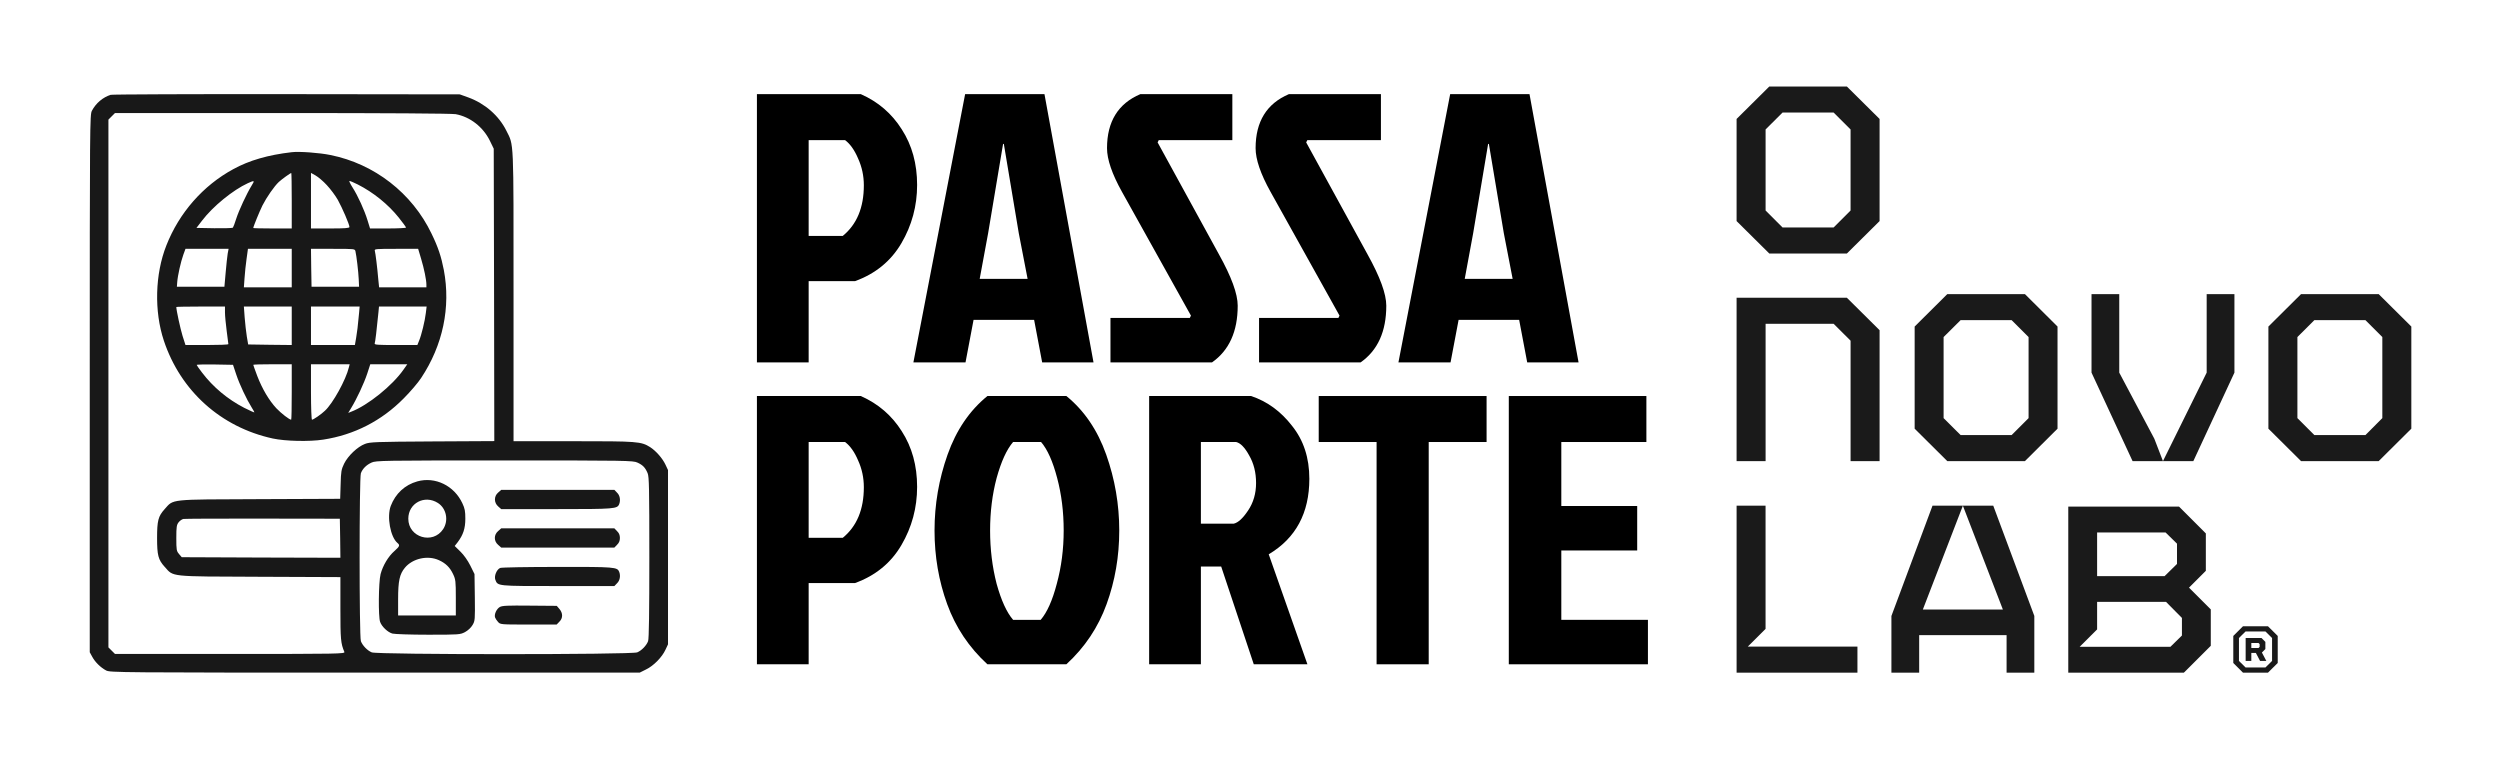 <svg width="2312" height="702" viewBox="0 0 2312 702" fill="none" xmlns="http://www.w3.org/2000/svg">
<path d="M1395.34 614.336V366.24H1522.58V408.771H1443.9V467.959H1514.08V509.072H1443.9V573.223H1524V614.336H1395.34Z" fill="black"/>
<path d="M1273.07 408.771H1219.55V366.24H1374.79V408.771H1321.27V614.336H1273.07V408.771Z" fill="black"/>
<path d="M1062.73 366.24H1157C1171.89 371.202 1184.53 380.417 1194.93 393.885C1205.56 407.117 1210.88 423.42 1210.88 442.795C1210.88 474.457 1198.35 497.731 1173.31 512.617L1209.1 614.336H1159.49L1129.36 523.958H1110.58V614.336H1062.73V366.24ZM1110.58 408.771V484.263H1141.06C1145.07 483.318 1149.44 479.301 1154.17 472.212C1159.13 464.888 1161.61 456.382 1161.61 446.694C1161.61 437.007 1159.49 428.5 1155.23 421.176C1151.22 413.851 1147.2 409.716 1143.18 408.771H1110.58Z" fill="black"/>
<path d="M986.176 366.24C1002.72 379.708 1015 397.784 1023.04 420.467C1031.07 443.15 1035.09 466.542 1035.09 490.642C1035.09 514.507 1031.19 537.19 1023.39 558.691C1015.59 580.193 1003.19 598.741 986.176 614.336H913.165C896.153 598.741 883.748 580.193 875.951 558.691C868.154 537.19 864.255 514.507 864.255 490.642C864.255 466.542 868.272 443.15 876.305 420.467C884.339 397.784 896.626 379.708 913.165 366.24H986.176ZM936.912 573.223H962.43C968.337 566.371 973.299 555.265 977.316 539.907C981.569 524.312 983.695 507.891 983.695 490.642C983.695 473.394 981.687 457.209 977.67 442.087C973.653 426.728 968.691 415.623 962.784 408.771H936.912C931.005 415.623 925.925 426.728 921.671 442.087C917.655 457.209 915.646 473.394 915.646 490.642C915.646 507.891 917.655 524.312 921.671 539.907C925.925 555.265 931.005 566.371 936.912 573.223Z" fill="black"/>
<path d="M747.847 408.771V497.376H779.39C792.386 486.744 798.884 471.149 798.884 450.593C798.884 441.85 797.112 433.58 793.567 425.783C790.259 417.986 786.243 412.315 781.517 408.771H747.847ZM700 614.336V366.24H796.048C812.115 373.329 824.756 384.198 833.971 398.847C843.423 413.497 848.148 430.627 848.148 450.238C848.148 469.613 843.305 487.571 833.617 504.11C823.929 520.65 809.634 532.346 790.732 539.198H747.847V614.336H700Z" fill="black"/>
<path d="M1412.36 335.137L1404.91 295.796H1348.92L1341.47 335.137H1293.27L1341.12 87.042H1414.48L1459.85 335.137H1412.36ZM1376.21 133.117L1362.38 215.697L1354.59 257.873H1398.89L1390.74 215.697L1376.92 133.117H1376.21Z" fill="black"/>
<path d="M1192.01 87.042H1277.08V129.572H1209.03L1207.96 131.699L1264.67 235.19C1276.25 255.983 1282.04 271.814 1282.04 282.683C1282.04 306.547 1274.12 324.032 1258.29 335.137H1164.37V294.024H1237.74L1238.8 291.898L1175 177.419C1165.79 160.88 1161.18 147.412 1161.18 137.015C1161.18 112.442 1171.46 95.784 1192.01 87.042Z" fill="black"/>
<path d="M1054.61 87.042H1139.67V129.572H1071.62L1070.56 131.699L1127.26 235.19C1138.84 255.983 1144.63 271.814 1144.63 282.683C1144.63 306.547 1136.71 324.032 1120.88 335.137H1026.96V294.024H1100.33L1101.39 291.898L1037.6 177.419C1028.38 160.88 1023.77 147.412 1023.77 137.015C1023.77 112.442 1034.05 95.784 1054.61 87.042Z" fill="black"/>
<path d="M963.792 335.137L956.349 295.796H900.351L892.908 335.137H844.707L892.553 87.042H965.919L1011.28 335.137H963.792ZM927.641 133.117L913.819 215.697L906.021 257.873H950.324L942.173 215.697L928.35 133.117H927.641Z" fill="black"/>
<path d="M747.847 129.572V218.178H779.39C792.386 207.545 798.884 191.951 798.884 171.394C798.884 162.652 797.112 154.382 793.567 146.585C790.259 138.787 786.243 133.117 781.517 129.572H747.847ZM700 335.137V87.042H796.048C812.115 94.13 824.756 104.999 833.971 119.649C843.423 134.298 848.148 151.428 848.148 171.04C848.148 190.415 843.305 208.372 833.617 224.912C823.929 241.451 809.634 253.147 790.732 260H747.847V335.137H700Z" fill="black"/>
<path d="M102.361 87.69C95.14 89.992 88.756 95.329 84.988 102.446C83.105 106.004 83 114.271 83 354.657V603.204L85.302 607.391C87.919 612.309 93.047 617.332 98.174 620.053C101.733 621.937 109.895 622.042 346.722 622.042H591.607L597.468 619.111C604.48 615.763 612.328 607.704 615.468 600.797L617.77 595.879V515.297V434.715L615.468 429.796C612.747 423.936 606.677 417.029 601.34 413.575C592.863 408.238 589.724 408.029 530.177 408.029H474.921V273.761C474.921 125.783 475.339 135.097 468.223 120.76C461.316 106.946 448.549 95.748 433.06 90.097L425.211 87.271L265.094 87.062C177.082 86.957 103.826 87.271 102.361 87.69ZM421.444 105.585C434.839 108.097 446.769 117.411 453.049 130.179L456.607 137.504L456.921 272.714L457.13 407.924L399.885 408.238C347.246 408.552 342.118 408.761 337.513 410.541C330.606 413.157 321.815 421.529 318.257 428.75C315.641 434.192 315.327 435.971 315.013 448.006L314.594 461.297L240.187 461.611C155.524 461.925 160.756 461.401 152.279 470.82C146.314 477.413 145.268 481.494 145.268 497.506C145.268 513.518 146.314 517.599 152.279 524.192C160.756 533.611 155.524 533.088 240.292 533.402L314.804 533.716V562.809C314.804 591.169 315.118 595.042 318.466 602.89C319.199 604.67 313.757 604.774 212.768 604.774H106.337L103.302 601.739L100.268 598.704V354.657V110.609L103.302 107.574L106.337 104.539H261.222C357.502 104.539 418.095 104.957 421.444 105.585ZM589.514 427.808C594.538 430.11 596.735 432.413 598.933 437.645C600.294 440.89 600.503 451.25 600.503 515.716C600.503 565.634 600.189 590.96 599.352 592.949C597.887 596.925 593.387 601.635 589.305 603.309C584.282 605.507 348.815 605.507 343.792 603.309C339.711 601.635 335.211 596.925 333.746 592.949C332.176 588.867 332.176 441.727 333.746 437.645C335.315 433.459 338.769 430.006 343.583 427.808C347.56 425.924 353.315 425.82 466.549 425.82C579.572 425.82 585.538 425.924 589.514 427.808ZM314.594 497.82L314.804 515.82L241.443 515.611L168.082 515.297L165.57 512.367C163.268 509.646 163.059 508.599 163.059 497.611C163.059 487.25 163.373 485.367 165.152 483.064C166.303 481.599 168.291 480.134 169.652 479.925C170.907 479.715 203.977 479.506 243.117 479.611L314.28 479.715L314.594 497.82Z" fill="#181818"/>
<path d="M269.803 140.748C248.036 143.26 230.559 148.283 215.698 156.446C187.756 171.621 165.675 196.842 153.849 226.981C143.384 253.458 142.442 287.679 151.547 315.098C167.035 361.564 204.291 395.052 252.222 405.517C263.838 408.029 286.024 408.552 298.897 406.564C327.571 402.168 352.897 389.192 373.409 368.366C379.478 362.296 386.699 353.819 389.42 349.633C409.618 319.284 416.944 284.121 410.455 249.691C408.048 237.342 405.223 228.656 399.048 215.993C381.048 178.528 346.199 151.528 305.594 143.365C295.443 141.272 276.815 139.911 269.803 140.748ZM269.803 185.644V211.284H252.013C242.28 211.284 234.222 211.074 234.222 210.865C234.222 209.609 239.978 195.586 242.699 190.039C246.571 182.4 253.687 172.144 257.873 168.272C260.699 165.656 268.548 160.004 269.385 160.004C269.594 160.004 269.803 171.516 269.803 185.644ZM302.245 171.202C305.594 174.76 310.199 180.935 312.397 184.807C316.478 192.132 323.176 207.621 323.176 209.923C323.176 210.97 318.885 211.284 305.385 211.284H287.594V185.539V159.9L291.885 162.307C294.292 163.667 299.001 167.644 302.245 171.202ZM232.652 171.725C228.152 179.051 220.931 194.539 218.419 202.388C217.164 206.365 215.803 210.028 215.384 210.551C214.966 210.97 207.326 211.179 198.222 211.074L181.687 210.76L186.919 203.958C196.861 190.877 215.489 175.702 229.198 169.423C235.478 166.597 235.792 166.702 232.652 171.725ZM330.815 170.574C345.257 177.9 358.862 188.888 368.699 201.132C372.467 205.842 375.502 210.028 375.502 210.446C375.502 210.865 367.967 211.284 358.862 211.284H342.222L339.92 203.853C337.094 194.539 331.025 181.144 326.001 173.295C323.908 170.051 322.652 167.33 323.176 167.33C323.804 167.33 327.257 168.795 330.815 170.574ZM210.57 234.516C210.152 237.028 209.315 244.877 208.687 252.098L207.536 265.179H185.559H163.582L163.896 260.993C164.314 254.819 167.245 241.947 169.547 235.563L171.535 230.121H191.524H211.408L210.57 234.516ZM269.803 247.912V265.703H247.722H225.536L226.164 257.016C226.478 252.202 227.315 244.144 228.047 239.226L229.303 230.121H249.606H269.803V247.912ZM328.722 232.423C329.664 236.4 331.443 251.156 331.757 258.377L332.071 265.179H310.094H288.117L287.803 247.598L287.594 230.121H307.897C328.094 230.121 328.199 230.121 328.722 232.423ZM389.42 239.226C392.246 248.644 394.339 258.9 394.339 263.296V265.703H372.467H350.594L349.862 258.586C348.92 247.389 347.246 233.993 346.618 231.9C346.094 230.226 347.56 230.121 366.397 230.121H386.699L389.42 239.226ZM208.059 288.935C208.059 291.97 208.791 299.61 209.629 305.993C210.466 312.273 211.198 317.819 211.198 318.238C211.198 318.761 202.303 319.075 191.315 319.075H171.535L168.814 310.598C166.826 304.11 163.059 286.842 163.059 283.912C163.059 283.703 173.21 283.493 185.559 283.493H208.059V288.935ZM269.803 301.284V319.075L249.71 318.866L229.512 318.552L228.257 311.226C227.629 307.145 226.687 299.296 226.268 293.645L225.536 283.493H247.722H269.803V301.284ZM332.071 289.459C330.815 302.749 330.397 306.203 329.35 312.482L328.199 319.075H307.897H287.594V301.284V283.493H310.094H332.594L332.071 289.459ZM393.816 289.459C392.978 296.784 389.734 309.97 387.537 315.203L385.967 319.075H365.978C349.234 319.075 346.094 318.866 346.513 317.61C347.036 316.354 348.397 305.052 349.967 288.935L350.49 283.493H372.571H394.548L393.816 289.459ZM218.524 346.494C221.559 355.598 228.047 369.308 232.757 376.843C234.117 379.04 235.268 381.029 235.268 381.343C235.268 381.657 231.082 379.773 225.85 377.157C210.466 369.203 197.07 358.005 186.815 344.505C184.094 340.947 181.896 337.808 181.896 337.494C181.896 337.075 189.431 336.97 198.64 337.075L215.489 337.389L218.524 346.494ZM269.803 362.505C269.803 376.633 269.594 388.145 269.28 388.145C267.606 388.145 260.175 382.389 255.571 377.575C248.873 370.354 242.594 359.889 237.885 347.645C235.896 342.308 234.222 337.703 234.222 337.389C234.222 337.075 242.28 336.866 252.013 336.866H269.803V362.505ZM322.652 339.691C319.932 351.203 307.792 373.18 300.466 379.878C297.013 383.226 289.792 388.145 288.536 388.145C288.013 388.145 287.594 376.633 287.594 362.505V336.866H305.49H323.385L322.652 339.691ZM373.199 341.784C362.943 356.54 340.129 374.959 324.641 380.819L322.025 381.866L324.746 377.366C329.769 369.203 336.676 354.447 339.606 345.552L342.432 336.866H359.595H376.653L373.199 341.784Z" fill="#181818"/>
<path d="M385.967 445.18C374.35 448.425 365.769 456.483 361.374 467.89C357.606 477.936 361.06 496.669 367.548 502.111C370.06 504.204 369.641 505.25 364.827 509.541C359.071 514.564 354.048 523.041 351.955 530.995C350.071 538.32 349.757 570.448 351.536 575.158C353.106 579.553 358.653 584.786 362.943 585.937C364.932 586.46 379.792 586.983 396.013 586.983C424.793 586.983 425.525 586.879 430.025 584.576C432.851 583.007 435.572 580.495 437.037 577.983C439.339 574.007 439.339 573.169 439.13 552.344L438.816 530.89L434.944 523.041C432.641 518.437 428.979 513.204 425.839 510.169L420.502 504.936L423.223 501.483C428.351 494.681 430.339 488.715 430.339 479.715C430.339 472.913 429.92 470.297 427.618 465.483C420.083 449.157 402.502 440.576 385.967 445.18ZM405.013 465.169C412.862 470.192 415.06 481.39 409.827 489.343C400.304 503.785 377.595 497.088 377.595 479.715C377.595 465.273 392.769 457.32 405.013 465.169ZM405.851 518.018C412.13 520.844 416.106 524.716 419.037 530.995C421.339 535.809 421.548 537.588 421.548 552.658V569.193H394.862H368.176V554.227C368.176 537.169 369.536 530.995 374.455 525.03C381.571 516.448 395.49 513.309 405.851 518.018Z" fill="#181818"/>
<path d="M460.688 455.541C456.711 458.89 456.711 464.959 460.793 468.413L463.514 470.82H514.793C568.793 470.82 570.886 470.611 572.665 466.111C574.026 462.448 573.293 458.157 570.677 455.645L568.165 453.029H515.84H463.514L460.688 455.541Z" fill="#181818"/>
<path d="M460.688 491.122C456.607 494.576 456.607 500.436 460.688 503.89L463.514 506.401H515.84H568.165L570.677 503.785C572.456 502.111 573.293 500.122 573.293 497.506C573.293 494.89 572.456 492.901 570.677 491.227L568.165 488.611H515.84H463.514L460.688 491.122Z" fill="#181818"/>
<path d="M462.572 525.239C459.328 526.599 456.816 532.669 458.072 536.123C460.374 542.088 459.223 541.983 516.049 541.983H568.165L570.677 539.367C573.293 536.855 574.026 532.564 572.665 528.902C570.886 524.402 568.793 524.192 515.526 524.297C487.374 524.297 463.932 524.716 462.572 525.239Z" fill="#181818"/>
<path d="M462.258 561.344C459.223 563.018 456.816 568.251 457.863 571.076C458.177 572.018 459.432 573.902 460.583 575.158C462.677 577.565 463.095 577.565 488.735 577.565H514.793L517.305 574.949C520.654 571.704 520.654 567.1 517.409 563.228L514.898 560.297L489.886 560.088C469.688 559.879 464.456 560.088 462.258 561.344Z" fill="#181818"/>
<path d="M1711.41 194.683L1695.74 210.352H1648.49L1632.82 194.683V119.718L1648.49 104.097H1695.74L1711.41 119.718V194.683ZM1707.99 80H1636.25L1606 110.002V204.453L1636.25 234.454H1707.99L1738.24 204.453V110.002L1707.99 80Z" fill="#1A1A1A"/>
<path d="M2203.18 386.675L2187.56 402.338H2140.3L2124.64 386.675V311.705L2140.3 296.084H2187.56L2203.18 311.705V386.675ZM2199.8 271.992H2128.01L2097.82 301.988V396.445L2128.01 426.441H2199.8L2230 396.445V301.988L2199.8 271.992Z" fill="#1A1A1A"/>
<path d="M1876.03 386.675L1860.36 402.338H1813.16L1797.44 386.675V311.705L1813.16 296.084H1860.36L1876.03 311.705V386.675ZM1872.66 271.992H1800.86L1770.67 301.988V396.445L1800.86 426.441H1872.66L1902.8 396.445V301.988L1872.66 271.992Z" fill="#1A1A1A"/>
<path d="M1959.89 344.613V272.007H1934.24V344.613L1972.21 426.44H2000.31L1992.32 405.713L1959.89 344.613Z" fill="#1A1A1A"/>
<path d="M2040.73 272.008V344.614L2000.31 426.441H2028.4L2066.4 344.614V272.008H2040.73Z" fill="#1A1A1A"/>
<path d="M1707.99 275.362H1606.01H1606V426.44H1632.83V299.459H1695.75L1711.42 315.08V426.44H1738.24V305.358L1707.99 275.362Z" fill="#1A1A1A"/>
<path d="M2017.85 587.72L2007.24 598.134H1923.3L1939.41 582.066V556.584H2003.12L2017.85 571.455V587.72ZM1939.41 492.428H2002.73L2013.29 502.789V521.53L2001.79 532.833H1939.41V492.428ZM2024.39 543.45L2039.96 527.876V493.317L2015.12 468.48H1912.74V622.082H2019.64L2044.53 597.24V563.575L2024.39 543.45Z" fill="#1A1A1A"/>
<path d="M1616.35 597.98L1632.79 581.613V467.67H1606.01L1606.01 622.077H1717.76V597.985L1616.35 597.98Z" fill="#1A1A1A"/>
<path d="M2082.02 599.299H2088.64L2089.71 598.224V595.7L2088.64 594.624H2082.02V599.299ZM2091.8 603.463L2095.9 611.225H2090.1L2086.24 603.846H2082.02V611.225H2076.78V590.019H2091.42L2095.01 593.618V600.247L2091.8 603.463ZM2101.2 611.225V590.019L2095.08 583.96H2076.71L2070.59 590.019V611.225L2076.71 617.284H2095.08L2101.2 611.225ZM2106.44 588.124V613.121L2097.42 622.081H2074.32L2065.35 613.121V588.124L2074.32 579.163H2097.42L2106.44 588.124Z" fill="#1A1A1A"/>
<path d="M1843.36 467.65H1815.27L1852.27 563.715H1778.24L1815.27 467.65H1787.18L1749.18 569.662V622.083H1774.85V587.354H1855.69V622.083H1881.34V569.603L1843.36 467.65Z" fill="#1A1A1A"/>
</svg>
